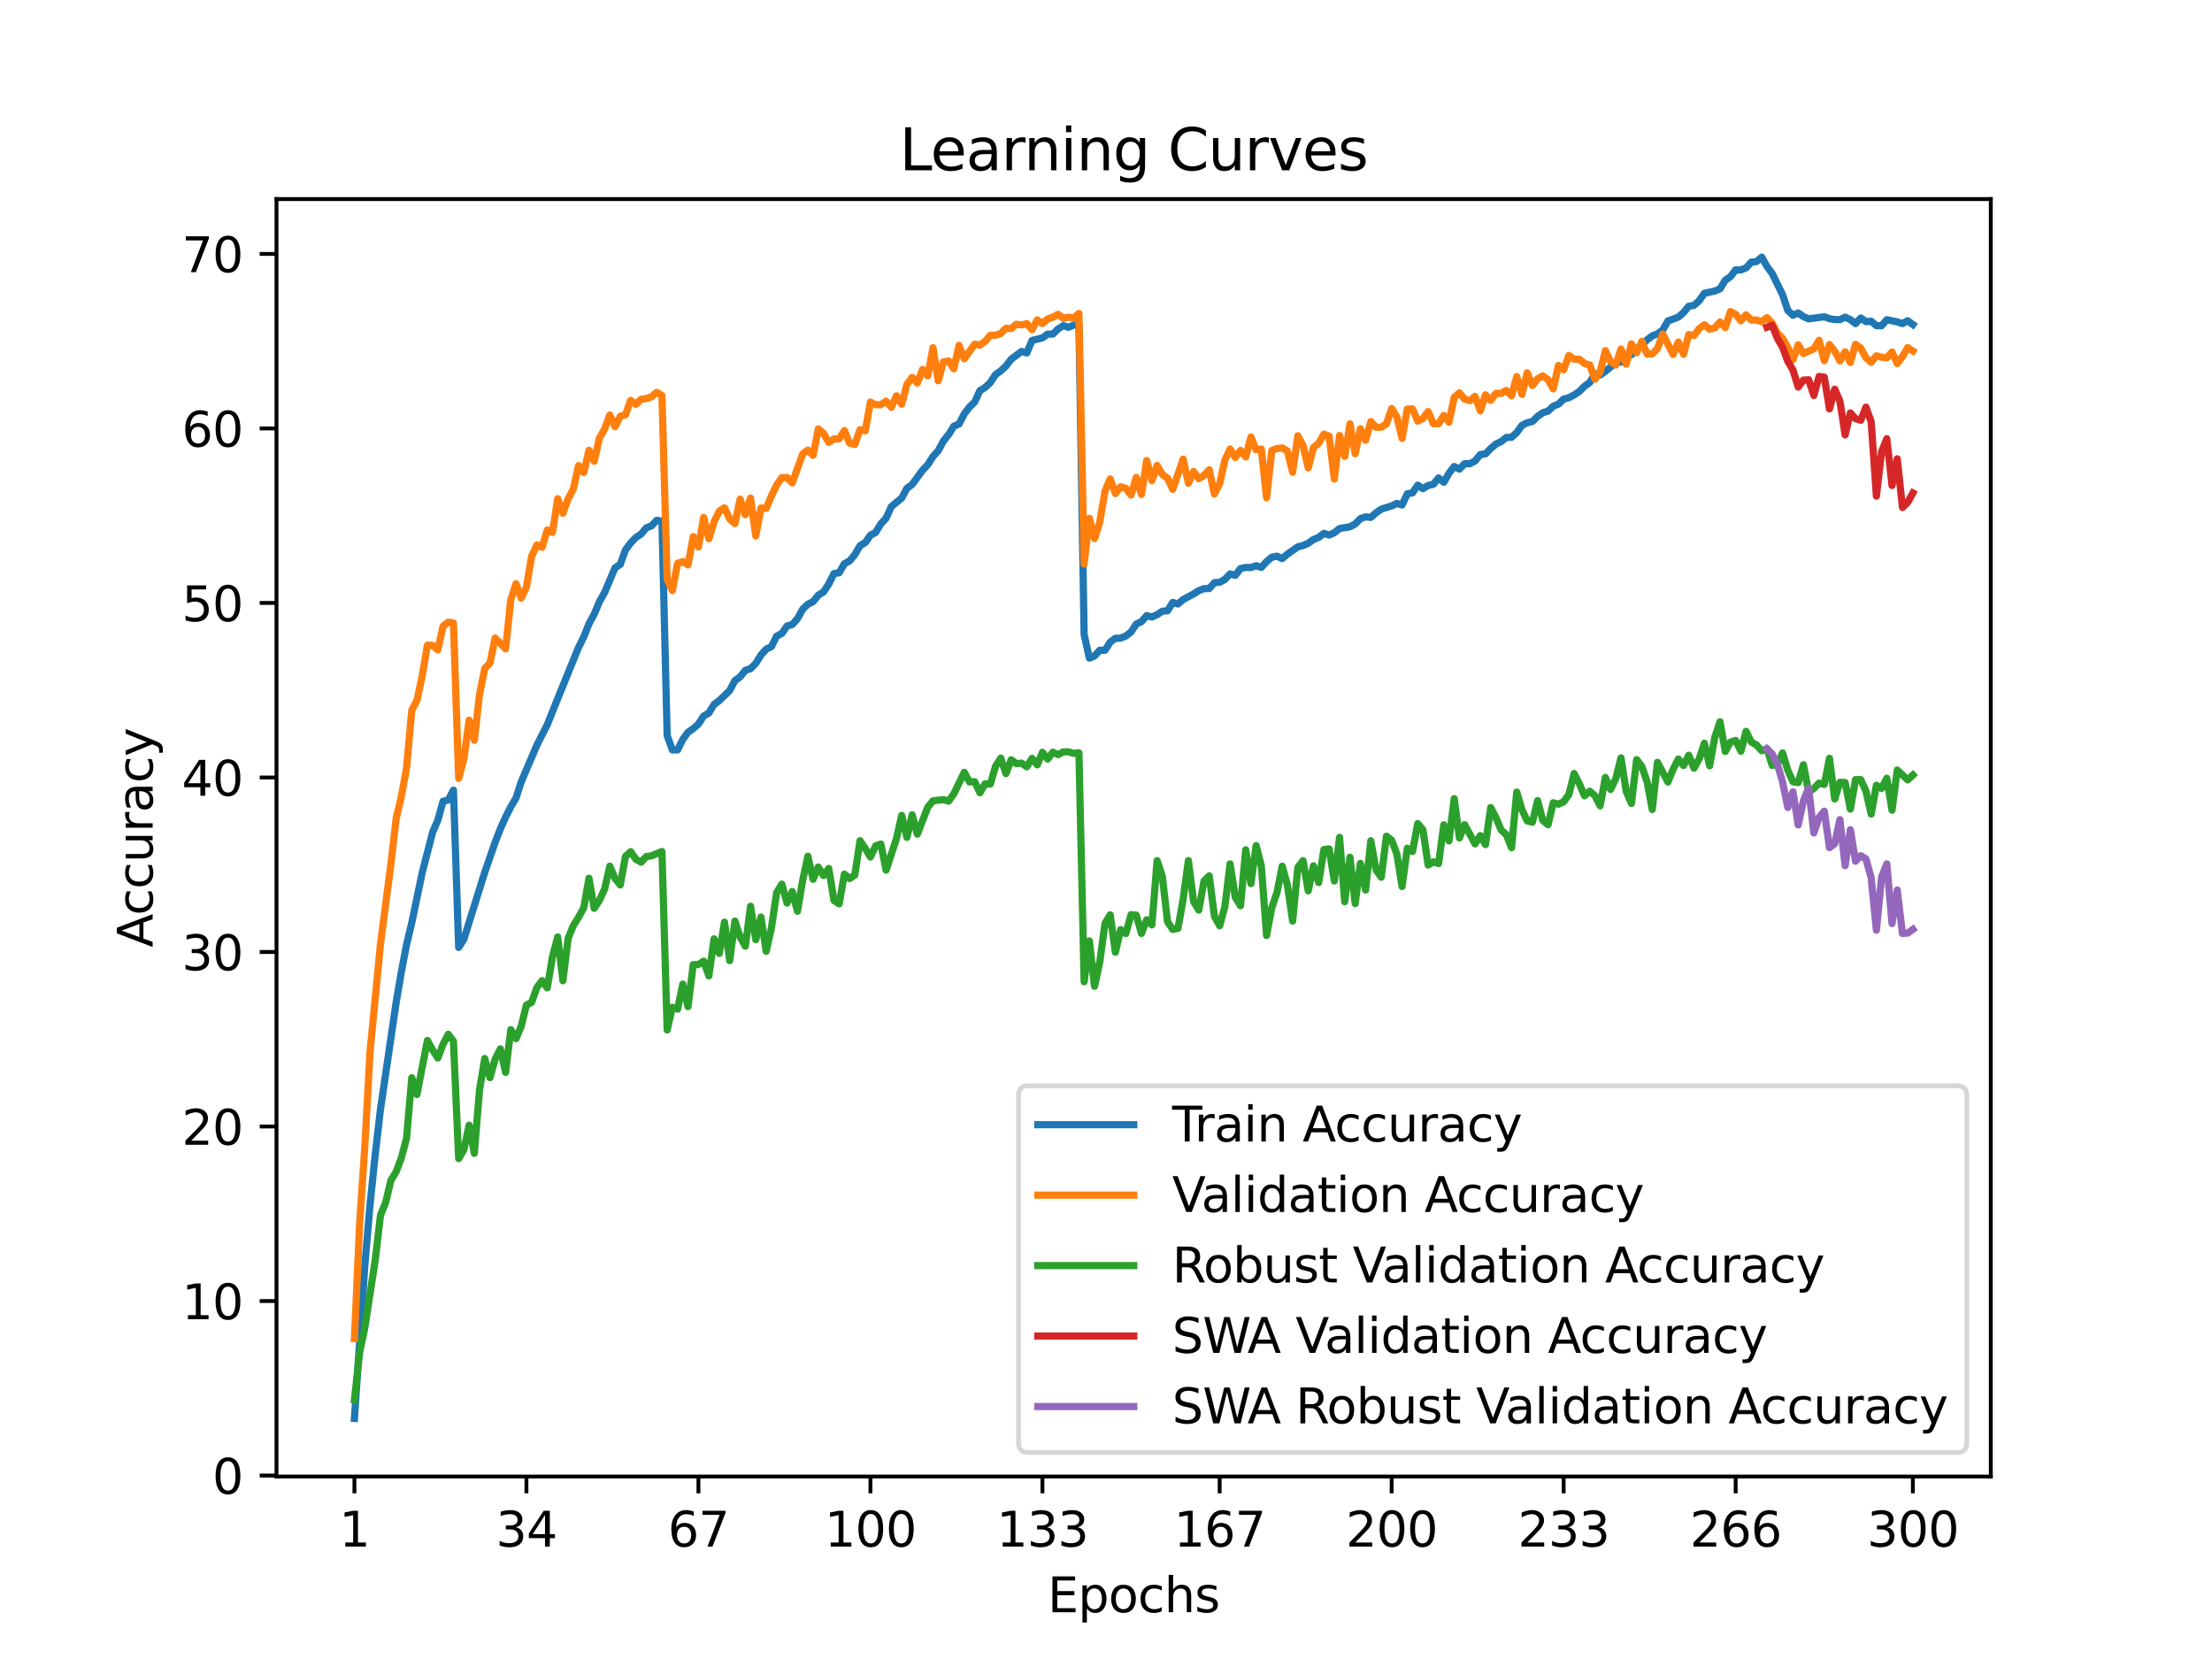 <?xml version="1.0" encoding="utf-8" standalone="no"?>
<!DOCTYPE svg PUBLIC "-//W3C//DTD SVG 1.1//EN"
  "http://www.w3.org/Graphics/SVG/1.1/DTD/svg11.dtd">
<svg xmlns:xlink="http://www.w3.org/1999/xlink" width="460.8pt" height="345.6pt" viewBox="0 0 460.8 345.6" xmlns="http://www.w3.org/2000/svg" version="1.1">
 <defs>
  <style type="text/css">*{stroke-linejoin: round; stroke-linecap: butt}</style>
 </defs>
 <g id="figure_1">
  <g id="patch_1">
   <path d="M 0 345.6 
L 460.8 345.6 
L 460.8 0 
L 0 0 
z
" style="fill: #ffffff"/>
  </g>
  <g id="axes_1">
   <g id="patch_2">
    <path d="M 57.6 307.584 
L 414.72 307.584 
L 414.72 41.472 
L 57.6 41.472 
z
" style="fill: #ffffff"/>
   </g>
   <g id="matplotlib.axis_1">
    <g id="xtick_1">
     <g id="line2d_1">
      <defs>
       <path id="m9a18dbdaa0" d="M 0 0 
L 0 3.5 
" style="stroke: #000000; stroke-width: 0.8"/>
      </defs>
      <g>
       <use xlink:href="#m9a18dbdaa0" x="73.833" y="307.584" style="stroke: #000000; stroke-width: 0.8"/>
      </g>
     </g>
     <g id="text_1">
      <!-- 1 -->
      <g transform="translate(70.651 322.182) scale(0.1 -0.1)">
       <defs>
        <path id="DejaVuSans-31" d="M 794 531 
L 1825 531 
L 1825 4091 
L 703 3866 
L 703 4441 
L 1819 4666 
L 2450 4666 
L 2450 531 
L 3481 531 
L 3481 0 
L 794 0 
L 794 531 
z
" transform="scale(0.016)"/>
       </defs>
       <use xlink:href="#DejaVuSans-31"/>
      </g>
     </g>
    </g>
    <g id="xtick_2">
     <g id="line2d_2">
      <g>
       <use xlink:href="#m9a18dbdaa0" x="109.664" y="307.584" style="stroke: #000000; stroke-width: 0.8"/>
      </g>
     </g>
     <g id="text_2">
      <!-- 34 -->
      <g transform="translate(103.302 322.182) scale(0.1 -0.1)">
       <defs>
        <path id="DejaVuSans-33" d="M 2597 2516 
Q 3050 2419 3304 2112 
Q 3559 1806 3559 1356 
Q 3559 666 3084 287 
Q 2609 -91 1734 -91 
Q 1441 -91 1130 -33 
Q 819 25 488 141 
L 488 750 
Q 750 597 1062 519 
Q 1375 441 1716 441 
Q 2309 441 2620 675 
Q 2931 909 2931 1356 
Q 2931 1769 2642 2001 
Q 2353 2234 1838 2234 
L 1294 2234 
L 1294 2753 
L 1863 2753 
Q 2328 2753 2575 2939 
Q 2822 3125 2822 3475 
Q 2822 3834 2567 4026 
Q 2313 4219 1838 4219 
Q 1578 4219 1281 4162 
Q 984 4106 628 3988 
L 628 4550 
Q 988 4650 1302 4700 
Q 1616 4750 1894 4750 
Q 2613 4750 3031 4423 
Q 3450 4097 3450 3541 
Q 3450 3153 3228 2886 
Q 3006 2619 2597 2516 
z
" transform="scale(0.016)"/>
        <path id="DejaVuSans-34" d="M 2419 4116 
L 825 1625 
L 2419 1625 
L 2419 4116 
z
M 2253 4666 
L 3047 4666 
L 3047 1625 
L 3713 1625 
L 3713 1100 
L 3047 1100 
L 3047 0 
L 2419 0 
L 2419 1100 
L 313 1100 
L 313 1709 
L 2253 4666 
z
" transform="scale(0.016)"/>
       </defs>
       <use xlink:href="#DejaVuSans-33"/>
       <use xlink:href="#DejaVuSans-34" x="63.623"/>
      </g>
     </g>
    </g>
    <g id="xtick_3">
     <g id="line2d_3">
      <g>
       <use xlink:href="#m9a18dbdaa0" x="145.496" y="307.584" style="stroke: #000000; stroke-width: 0.8"/>
      </g>
     </g>
     <g id="text_3">
      <!-- 67 -->
      <g transform="translate(139.133 322.182) scale(0.1 -0.1)">
       <defs>
        <path id="DejaVuSans-36" d="M 2113 2584 
Q 1688 2584 1439 2293 
Q 1191 2003 1191 1497 
Q 1191 994 1439 701 
Q 1688 409 2113 409 
Q 2538 409 2786 701 
Q 3034 994 3034 1497 
Q 3034 2003 2786 2293 
Q 2538 2584 2113 2584 
z
M 3366 4563 
L 3366 3988 
Q 3128 4100 2886 4159 
Q 2644 4219 2406 4219 
Q 1781 4219 1451 3797 
Q 1122 3375 1075 2522 
Q 1259 2794 1537 2939 
Q 1816 3084 2150 3084 
Q 2853 3084 3261 2657 
Q 3669 2231 3669 1497 
Q 3669 778 3244 343 
Q 2819 -91 2113 -91 
Q 1303 -91 875 529 
Q 447 1150 447 2328 
Q 447 3434 972 4092 
Q 1497 4750 2381 4750 
Q 2619 4750 2861 4703 
Q 3103 4656 3366 4563 
z
" transform="scale(0.016)"/>
        <path id="DejaVuSans-37" d="M 525 4666 
L 3525 4666 
L 3525 4397 
L 1831 0 
L 1172 0 
L 2766 4134 
L 525 4134 
L 525 4666 
z
" transform="scale(0.016)"/>
       </defs>
       <use xlink:href="#DejaVuSans-36"/>
       <use xlink:href="#DejaVuSans-37" x="63.623"/>
      </g>
     </g>
    </g>
    <g id="xtick_4">
     <g id="line2d_4">
      <g>
       <use xlink:href="#m9a18dbdaa0" x="181.327" y="307.584" style="stroke: #000000; stroke-width: 0.8"/>
      </g>
     </g>
     <g id="text_4">
      <!-- 100 -->
      <g transform="translate(171.783 322.182) scale(0.1 -0.1)">
       <defs>
        <path id="DejaVuSans-30" d="M 2034 4250 
Q 1547 4250 1301 3770 
Q 1056 3291 1056 2328 
Q 1056 1369 1301 889 
Q 1547 409 2034 409 
Q 2525 409 2770 889 
Q 3016 1369 3016 2328 
Q 3016 3291 2770 3770 
Q 2525 4250 2034 4250 
z
M 2034 4750 
Q 2819 4750 3233 4129 
Q 3647 3509 3647 2328 
Q 3647 1150 3233 529 
Q 2819 -91 2034 -91 
Q 1250 -91 836 529 
Q 422 1150 422 2328 
Q 422 3509 836 4129 
Q 1250 4750 2034 4750 
z
" transform="scale(0.016)"/>
       </defs>
       <use xlink:href="#DejaVuSans-31"/>
       <use xlink:href="#DejaVuSans-30" x="63.623"/>
       <use xlink:href="#DejaVuSans-30" x="127.246"/>
      </g>
     </g>
    </g>
    <g id="xtick_5">
     <g id="line2d_5">
      <g>
       <use xlink:href="#m9a18dbdaa0" x="217.158" y="307.584" style="stroke: #000000; stroke-width: 0.8"/>
      </g>
     </g>
     <g id="text_5">
      <!-- 133 -->
      <g transform="translate(207.615 322.182) scale(0.1 -0.1)">
       <use xlink:href="#DejaVuSans-31"/>
       <use xlink:href="#DejaVuSans-33" x="63.623"/>
       <use xlink:href="#DejaVuSans-33" x="127.246"/>
      </g>
     </g>
    </g>
    <g id="xtick_6">
     <g id="line2d_6">
      <g>
       <use xlink:href="#m9a18dbdaa0" x="254.076" y="307.584" style="stroke: #000000; stroke-width: 0.8"/>
      </g>
     </g>
     <g id="text_6">
      <!-- 167 -->
      <g transform="translate(244.532 322.182) scale(0.1 -0.1)">
       <use xlink:href="#DejaVuSans-31"/>
       <use xlink:href="#DejaVuSans-36" x="63.623"/>
       <use xlink:href="#DejaVuSans-37" x="127.246"/>
      </g>
     </g>
    </g>
    <g id="xtick_7">
     <g id="line2d_7">
      <g>
       <use xlink:href="#m9a18dbdaa0" x="289.907" y="307.584" style="stroke: #000000; stroke-width: 0.8"/>
      </g>
     </g>
     <g id="text_7">
      <!-- 200 -->
      <g transform="translate(280.363 322.182) scale(0.1 -0.1)">
       <defs>
        <path id="DejaVuSans-32" d="M 1228 531 
L 3431 531 
L 3431 0 
L 469 0 
L 469 531 
Q 828 903 1448 1529 
Q 2069 2156 2228 2338 
Q 2531 2678 2651 2914 
Q 2772 3150 2772 3378 
Q 2772 3750 2511 3984 
Q 2250 4219 1831 4219 
Q 1534 4219 1204 4116 
Q 875 4013 500 3803 
L 500 4441 
Q 881 4594 1212 4672 
Q 1544 4750 1819 4750 
Q 2544 4750 2975 4387 
Q 3406 4025 3406 3419 
Q 3406 3131 3298 2873 
Q 3191 2616 2906 2266 
Q 2828 2175 2409 1742 
Q 1991 1309 1228 531 
z
" transform="scale(0.016)"/>
       </defs>
       <use xlink:href="#DejaVuSans-32"/>
       <use xlink:href="#DejaVuSans-30" x="63.623"/>
       <use xlink:href="#DejaVuSans-30" x="127.246"/>
      </g>
     </g>
    </g>
    <g id="xtick_8">
     <g id="line2d_8">
      <g>
       <use xlink:href="#m9a18dbdaa0" x="325.739" y="307.584" style="stroke: #000000; stroke-width: 0.8"/>
      </g>
     </g>
     <g id="text_8">
      <!-- 233 -->
      <g transform="translate(316.195 322.182) scale(0.1 -0.1)">
       <use xlink:href="#DejaVuSans-32"/>
       <use xlink:href="#DejaVuSans-33" x="63.623"/>
       <use xlink:href="#DejaVuSans-33" x="127.246"/>
      </g>
     </g>
    </g>
    <g id="xtick_9">
     <g id="line2d_9">
      <g>
       <use xlink:href="#m9a18dbdaa0" x="361.57" y="307.584" style="stroke: #000000; stroke-width: 0.8"/>
      </g>
     </g>
     <g id="text_9">
      <!-- 266 -->
      <g transform="translate(352.026 322.182) scale(0.1 -0.1)">
       <use xlink:href="#DejaVuSans-32"/>
       <use xlink:href="#DejaVuSans-36" x="63.623"/>
       <use xlink:href="#DejaVuSans-36" x="127.246"/>
      </g>
     </g>
    </g>
    <g id="xtick_10">
     <g id="line2d_10">
      <g>
       <use xlink:href="#m9a18dbdaa0" x="398.487" y="307.584" style="stroke: #000000; stroke-width: 0.8"/>
      </g>
     </g>
     <g id="text_10">
      <!-- 300 -->
      <g transform="translate(388.944 322.182) scale(0.1 -0.1)">
       <use xlink:href="#DejaVuSans-33"/>
       <use xlink:href="#DejaVuSans-30" x="63.623"/>
       <use xlink:href="#DejaVuSans-30" x="127.246"/>
      </g>
     </g>
    </g>
    <g id="text_11">
     <!-- Epochs -->
     <g transform="translate(218.244 335.861) scale(0.1 -0.1)">
      <defs>
       <path id="DejaVuSans-45" d="M 628 4666 
L 3578 4666 
L 3578 4134 
L 1259 4134 
L 1259 2753 
L 3481 2753 
L 3481 2222 
L 1259 2222 
L 1259 531 
L 3634 531 
L 3634 0 
L 628 0 
L 628 4666 
z
" transform="scale(0.016)"/>
       <path id="DejaVuSans-70" d="M 1159 525 
L 1159 -1331 
L 581 -1331 
L 581 3500 
L 1159 3500 
L 1159 2969 
Q 1341 3281 1617 3432 
Q 1894 3584 2278 3584 
Q 2916 3584 3314 3078 
Q 3713 2572 3713 1747 
Q 3713 922 3314 415 
Q 2916 -91 2278 -91 
Q 1894 -91 1617 61 
Q 1341 213 1159 525 
z
M 3116 1747 
Q 3116 2381 2855 2742 
Q 2594 3103 2138 3103 
Q 1681 3103 1420 2742 
Q 1159 2381 1159 1747 
Q 1159 1113 1420 752 
Q 1681 391 2138 391 
Q 2594 391 2855 752 
Q 3116 1113 3116 1747 
z
" transform="scale(0.016)"/>
       <path id="DejaVuSans-6f" d="M 1959 3097 
Q 1497 3097 1228 2736 
Q 959 2375 959 1747 
Q 959 1119 1226 758 
Q 1494 397 1959 397 
Q 2419 397 2687 759 
Q 2956 1122 2956 1747 
Q 2956 2369 2687 2733 
Q 2419 3097 1959 3097 
z
M 1959 3584 
Q 2709 3584 3137 3096 
Q 3566 2609 3566 1747 
Q 3566 888 3137 398 
Q 2709 -91 1959 -91 
Q 1206 -91 779 398 
Q 353 888 353 1747 
Q 353 2609 779 3096 
Q 1206 3584 1959 3584 
z
" transform="scale(0.016)"/>
       <path id="DejaVuSans-63" d="M 3122 3366 
L 3122 2828 
Q 2878 2963 2633 3030 
Q 2388 3097 2138 3097 
Q 1578 3097 1268 2742 
Q 959 2388 959 1747 
Q 959 1106 1268 751 
Q 1578 397 2138 397 
Q 2388 397 2633 464 
Q 2878 531 3122 666 
L 3122 134 
Q 2881 22 2623 -34 
Q 2366 -91 2075 -91 
Q 1284 -91 818 406 
Q 353 903 353 1747 
Q 353 2603 823 3093 
Q 1294 3584 2113 3584 
Q 2378 3584 2631 3529 
Q 2884 3475 3122 3366 
z
" transform="scale(0.016)"/>
       <path id="DejaVuSans-68" d="M 3513 2113 
L 3513 0 
L 2938 0 
L 2938 2094 
Q 2938 2591 2744 2837 
Q 2550 3084 2163 3084 
Q 1697 3084 1428 2787 
Q 1159 2491 1159 1978 
L 1159 0 
L 581 0 
L 581 4863 
L 1159 4863 
L 1159 2956 
Q 1366 3272 1645 3428 
Q 1925 3584 2291 3584 
Q 2894 3584 3203 3211 
Q 3513 2838 3513 2113 
z
" transform="scale(0.016)"/>
       <path id="DejaVuSans-73" d="M 2834 3397 
L 2834 2853 
Q 2591 2978 2328 3040 
Q 2066 3103 1784 3103 
Q 1356 3103 1142 2972 
Q 928 2841 928 2578 
Q 928 2378 1081 2264 
Q 1234 2150 1697 2047 
L 1894 2003 
Q 2506 1872 2764 1633 
Q 3022 1394 3022 966 
Q 3022 478 2636 193 
Q 2250 -91 1575 -91 
Q 1294 -91 989 -36 
Q 684 19 347 128 
L 347 722 
Q 666 556 975 473 
Q 1284 391 1588 391 
Q 1994 391 2212 530 
Q 2431 669 2431 922 
Q 2431 1156 2273 1281 
Q 2116 1406 1581 1522 
L 1381 1569 
Q 847 1681 609 1914 
Q 372 2147 372 2553 
Q 372 3047 722 3315 
Q 1072 3584 1716 3584 
Q 2034 3584 2315 3537 
Q 2597 3491 2834 3397 
z
" transform="scale(0.016)"/>
      </defs>
      <use xlink:href="#DejaVuSans-45"/>
      <use xlink:href="#DejaVuSans-70" x="63.184"/>
      <use xlink:href="#DejaVuSans-6f" x="126.66"/>
      <use xlink:href="#DejaVuSans-63" x="187.842"/>
      <use xlink:href="#DejaVuSans-68" x="242.822"/>
      <use xlink:href="#DejaVuSans-73" x="306.201"/>
     </g>
    </g>
   </g>
   <g id="matplotlib.axis_2">
    <g id="ytick_1">
     <g id="line2d_11">
      <defs>
       <path id="mc7f127635e" d="M 0 0 
L -3.5 0 
" style="stroke: #000000; stroke-width: 0.8"/>
      </defs>
      <g>
       <use xlink:href="#mc7f127635e" x="57.6" y="307.384" style="stroke: #000000; stroke-width: 0.8"/>
      </g>
     </g>
     <g id="text_12">
      <!-- 0 -->
      <g transform="translate(44.237 311.183) scale(0.1 -0.1)">
       <use xlink:href="#DejaVuSans-30"/>
      </g>
     </g>
    </g>
    <g id="ytick_2">
     <g id="line2d_12">
      <g>
       <use xlink:href="#mc7f127635e" x="57.6" y="271.028" style="stroke: #000000; stroke-width: 0.8"/>
      </g>
     </g>
     <g id="text_13">
      <!-- 10 -->
      <g transform="translate(37.875 274.827) scale(0.1 -0.1)">
       <use xlink:href="#DejaVuSans-31"/>
       <use xlink:href="#DejaVuSans-30" x="63.623"/>
      </g>
     </g>
    </g>
    <g id="ytick_3">
     <g id="line2d_13">
      <g>
       <use xlink:href="#mc7f127635e" x="57.6" y="234.673" style="stroke: #000000; stroke-width: 0.8"/>
      </g>
     </g>
     <g id="text_14">
      <!-- 20 -->
      <g transform="translate(37.875 238.472) scale(0.1 -0.1)">
       <use xlink:href="#DejaVuSans-32"/>
       <use xlink:href="#DejaVuSans-30" x="63.623"/>
      </g>
     </g>
    </g>
    <g id="ytick_4">
     <g id="line2d_14">
      <g>
       <use xlink:href="#mc7f127635e" x="57.6" y="198.317" style="stroke: #000000; stroke-width: 0.8"/>
      </g>
     </g>
     <g id="text_15">
      <!-- 30 -->
      <g transform="translate(37.875 202.116) scale(0.1 -0.1)">
       <use xlink:href="#DejaVuSans-33"/>
       <use xlink:href="#DejaVuSans-30" x="63.623"/>
      </g>
     </g>
    </g>
    <g id="ytick_5">
     <g id="line2d_15">
      <g>
       <use xlink:href="#mc7f127635e" x="57.6" y="161.962" style="stroke: #000000; stroke-width: 0.8"/>
      </g>
     </g>
     <g id="text_16">
      <!-- 40 -->
      <g transform="translate(37.875 165.761) scale(0.1 -0.1)">
       <use xlink:href="#DejaVuSans-34"/>
       <use xlink:href="#DejaVuSans-30" x="63.623"/>
      </g>
     </g>
    </g>
    <g id="ytick_6">
     <g id="line2d_16">
      <g>
       <use xlink:href="#mc7f127635e" x="57.6" y="125.606" style="stroke: #000000; stroke-width: 0.8"/>
      </g>
     </g>
     <g id="text_17">
      <!-- 50 -->
      <g transform="translate(37.875 129.406) scale(0.1 -0.1)">
       <defs>
        <path id="DejaVuSans-35" d="M 691 4666 
L 3169 4666 
L 3169 4134 
L 1269 4134 
L 1269 2991 
Q 1406 3038 1543 3061 
Q 1681 3084 1819 3084 
Q 2600 3084 3056 2656 
Q 3513 2228 3513 1497 
Q 3513 744 3044 326 
Q 2575 -91 1722 -91 
Q 1428 -91 1123 -41 
Q 819 9 494 109 
L 494 744 
Q 775 591 1075 516 
Q 1375 441 1709 441 
Q 2250 441 2565 725 
Q 2881 1009 2881 1497 
Q 2881 1984 2565 2268 
Q 2250 2553 1709 2553 
Q 1456 2553 1204 2497 
Q 953 2441 691 2322 
L 691 4666 
z
" transform="scale(0.016)"/>
       </defs>
       <use xlink:href="#DejaVuSans-35"/>
       <use xlink:href="#DejaVuSans-30" x="63.623"/>
      </g>
     </g>
    </g>
    <g id="ytick_7">
     <g id="line2d_17">
      <g>
       <use xlink:href="#mc7f127635e" x="57.6" y="89.251" style="stroke: #000000; stroke-width: 0.8"/>
      </g>
     </g>
     <g id="text_18">
      <!-- 60 -->
      <g transform="translate(37.875 93.05) scale(0.1 -0.1)">
       <use xlink:href="#DejaVuSans-36"/>
       <use xlink:href="#DejaVuSans-30" x="63.623"/>
      </g>
     </g>
    </g>
    <g id="ytick_8">
     <g id="line2d_18">
      <g>
       <use xlink:href="#mc7f127635e" x="57.6" y="52.895" style="stroke: #000000; stroke-width: 0.8"/>
      </g>
     </g>
     <g id="text_19">
      <!-- 70 -->
      <g transform="translate(37.875 56.695) scale(0.1 -0.1)">
       <use xlink:href="#DejaVuSans-37"/>
       <use xlink:href="#DejaVuSans-30" x="63.623"/>
      </g>
     </g>
    </g>
    <g id="text_20">
     <!-- Accuracy -->
     <g transform="translate(31.795 197.356) rotate(-90) scale(0.1 -0.1)">
      <defs>
       <path id="DejaVuSans-41" d="M 2188 4044 
L 1331 1722 
L 3047 1722 
L 2188 4044 
z
M 1831 4666 
L 2547 4666 
L 4325 0 
L 3669 0 
L 3244 1197 
L 1141 1197 
L 716 0 
L 50 0 
L 1831 4666 
z
" transform="scale(0.016)"/>
       <path id="DejaVuSans-75" d="M 544 1381 
L 544 3500 
L 1119 3500 
L 1119 1403 
Q 1119 906 1312 657 
Q 1506 409 1894 409 
Q 2359 409 2629 706 
Q 2900 1003 2900 1516 
L 2900 3500 
L 3475 3500 
L 3475 0 
L 2900 0 
L 2900 538 
Q 2691 219 2414 64 
Q 2138 -91 1772 -91 
Q 1169 -91 856 284 
Q 544 659 544 1381 
z
M 1991 3584 
L 1991 3584 
z
" transform="scale(0.016)"/>
       <path id="DejaVuSans-72" d="M 2631 2963 
Q 2534 3019 2420 3045 
Q 2306 3072 2169 3072 
Q 1681 3072 1420 2755 
Q 1159 2438 1159 1844 
L 1159 0 
L 581 0 
L 581 3500 
L 1159 3500 
L 1159 2956 
Q 1341 3275 1631 3429 
Q 1922 3584 2338 3584 
Q 2397 3584 2469 3576 
Q 2541 3569 2628 3553 
L 2631 2963 
z
" transform="scale(0.016)"/>
       <path id="DejaVuSans-61" d="M 2194 1759 
Q 1497 1759 1228 1600 
Q 959 1441 959 1056 
Q 959 750 1161 570 
Q 1363 391 1709 391 
Q 2188 391 2477 730 
Q 2766 1069 2766 1631 
L 2766 1759 
L 2194 1759 
z
M 3341 1997 
L 3341 0 
L 2766 0 
L 2766 531 
Q 2569 213 2275 61 
Q 1981 -91 1556 -91 
Q 1019 -91 701 211 
Q 384 513 384 1019 
Q 384 1609 779 1909 
Q 1175 2209 1959 2209 
L 2766 2209 
L 2766 2266 
Q 2766 2663 2505 2880 
Q 2244 3097 1772 3097 
Q 1472 3097 1187 3025 
Q 903 2953 641 2809 
L 641 3341 
Q 956 3463 1253 3523 
Q 1550 3584 1831 3584 
Q 2591 3584 2966 3190 
Q 3341 2797 3341 1997 
z
" transform="scale(0.016)"/>
       <path id="DejaVuSans-79" d="M 2059 -325 
Q 1816 -950 1584 -1140 
Q 1353 -1331 966 -1331 
L 506 -1331 
L 506 -850 
L 844 -850 
Q 1081 -850 1212 -737 
Q 1344 -625 1503 -206 
L 1606 56 
L 191 3500 
L 800 3500 
L 1894 763 
L 2988 3500 
L 3597 3500 
L 2059 -325 
z
" transform="scale(0.016)"/>
      </defs>
      <use xlink:href="#DejaVuSans-41"/>
      <use xlink:href="#DejaVuSans-63" x="66.658"/>
      <use xlink:href="#DejaVuSans-63" x="121.639"/>
      <use xlink:href="#DejaVuSans-75" x="176.619"/>
      <use xlink:href="#DejaVuSans-72" x="239.998"/>
      <use xlink:href="#DejaVuSans-61" x="281.111"/>
      <use xlink:href="#DejaVuSans-63" x="342.391"/>
      <use xlink:href="#DejaVuSans-79" x="397.371"/>
     </g>
    </g>
   </g>
   <g id="line2d_19">
    <path d="M 73.833 295.488 
L 76.004 263.568 
L 77.09 250.913 
L 78.176 240.417 
L 79.262 231.059 
L 82.519 208.864 
L 83.605 202.484 
L 84.691 196.801 
L 85.777 192.231 
L 87.948 181.826 
L 90.12 173.381 
L 91.206 170.858 
L 92.291 166.921 
L 93.377 166.663 
L 94.463 164.601 
L 95.549 197.372 
L 96.635 195.641 
L 100.978 181.721 
L 103.149 175.468 
L 104.235 172.661 
L 105.321 170.211 
L 106.407 168.088 
L 107.493 166.234 
L 108.578 162.878 
L 111.836 155.247 
L 114.007 150.964 
L 116.179 145.533 
L 120.522 134.862 
L 121.608 132.692 
L 122.694 129.94 
L 123.78 127.951 
L 124.865 125.352 
L 125.951 123.421 
L 128.123 118.288 
L 129.209 117.575 
L 130.294 114.569 
L 131.38 113.107 
L 132.466 111.969 
L 133.552 111.26 
L 134.638 109.955 
L 135.723 109.541 
L 136.809 108.381 
L 137.895 108.574 
L 138.981 153.218 
L 140.067 156.228 
L 141.152 156.218 
L 142.238 154.033 
L 143.324 152.546 
L 144.41 151.786 
L 145.496 150.833 
L 146.581 149.165 
L 147.667 148.532 
L 148.753 146.743 
L 149.839 145.951 
L 152.01 143.846 
L 153.096 141.784 
L 154.182 141.006 
L 155.268 139.647 
L 156.354 139.298 
L 157.439 138.189 
L 158.525 136.451 
L 159.611 135.233 
L 160.697 134.713 
L 161.783 132.528 
L 162.868 131.961 
L 163.954 130.398 
L 165.04 130.107 
L 166.126 128.875 
L 167.212 126.908 
L 168.297 125.868 
L 169.383 125.337 
L 170.469 123.981 
L 171.555 123.316 
L 172.641 121.662 
L 173.726 119.484 
L 174.812 119.317 
L 175.898 117.441 
L 176.984 116.856 
L 178.07 115.543 
L 179.155 113.7 
L 180.241 113.038 
L 181.327 111.5 
L 182.413 110.908 
L 183.499 109.119 
L 184.584 107.945 
L 185.67 105.553 
L 187.842 103.746 
L 188.928 101.714 
L 190.013 100.928 
L 192.185 97.954 
L 193.271 96.813 
L 194.357 95.108 
L 195.442 93.897 
L 196.528 91.876 
L 197.614 90.531 
L 198.7 88.789 
L 199.786 88.32 
L 200.871 86.226 
L 201.957 84.79 
L 203.043 83.754 
L 204.129 81.394 
L 205.215 80.711 
L 206.3 79.7 
L 207.386 78.024 
L 208.472 77.264 
L 209.558 76.254 
L 210.644 74.832 
L 212.815 73.204 
L 213.901 73.524 
L 214.987 70.928 
L 217.158 70.386 
L 218.244 69.597 
L 219.33 69.601 
L 220.416 68.525 
L 221.502 67.838 
L 222.587 68.176 
L 223.673 67.714 
L 224.759 67.699 
L 225.845 132.183 
L 226.931 137.106 
L 228.016 136.651 
L 229.102 135.455 
L 230.188 135.459 
L 231.274 133.775 
L 232.36 132.968 
L 233.445 132.939 
L 234.531 132.496 
L 235.617 131.649 
L 236.703 129.998 
L 237.789 129.507 
L 238.875 128.246 
L 239.96 128.537 
L 241.046 128.042 
L 242.132 127.33 
L 243.218 127.235 
L 244.304 125.508 
L 245.389 125.817 
L 246.475 124.894 
L 248.647 123.723 
L 249.733 123.043 
L 250.818 122.625 
L 251.904 122.603 
L 252.99 121.375 
L 254.076 121.309 
L 255.162 120.702 
L 256.247 119.546 
L 257.333 119.862 
L 258.419 118.448 
L 259.505 118.204 
L 260.591 118.241 
L 261.676 117.844 
L 262.762 118.193 
L 263.848 116.997 
L 264.934 116.081 
L 266.02 115.859 
L 267.105 116.361 
L 268.191 115.449 
L 270.363 113.911 
L 271.449 113.653 
L 272.534 113.169 
L 273.62 112.38 
L 274.706 111.948 
L 275.792 111.108 
L 276.878 111.457 
L 277.963 110.984 
L 279.049 110.104 
L 281.221 109.737 
L 282.307 109.155 
L 283.392 108.043 
L 284.478 107.665 
L 285.564 107.778 
L 286.65 106.829 
L 287.736 106.069 
L 289.907 105.382 
L 290.993 104.88 
L 292.079 105.193 
L 293.165 102.866 
L 294.25 102.673 
L 295.336 101.055 
L 296.422 101.797 
L 297.508 101.132 
L 298.594 100.885 
L 299.679 99.561 
L 300.765 100.467 
L 301.851 98.587 
L 302.937 97.184 
L 304.023 97.733 
L 305.108 96.598 
L 306.194 96.595 
L 307.28 96.028 
L 308.366 94.704 
L 309.452 94.544 
L 310.537 93.439 
L 311.623 92.516 
L 312.709 91.985 
L 313.795 91.12 
L 314.881 91.109 
L 315.966 90.109 
L 317.052 88.618 
L 318.138 88.066 
L 319.224 87.811 
L 320.31 86.735 
L 321.395 85.979 
L 322.481 85.641 
L 323.567 84.619 
L 324.653 84.187 
L 325.739 83.132 
L 326.824 82.86 
L 327.91 82.285 
L 328.996 81.558 
L 330.082 80.464 
L 331.168 79.689 
L 332.253 77.846 
L 333.339 78.115 
L 334.425 77.363 
L 336.597 75.559 
L 337.682 75.421 
L 338.768 74.12 
L 339.854 73.887 
L 340.94 72.945 
L 343.111 70.804 
L 344.197 69.968 
L 345.283 69.561 
L 346.369 68.746 
L 347.455 66.867 
L 349.626 66.063 
L 350.712 65.107 
L 351.798 63.795 
L 352.884 63.62 
L 353.969 62.639 
L 355.055 61.097 
L 357.227 60.621 
L 358.313 60.167 
L 359.398 58.381 
L 360.484 57.647 
L 361.57 56.211 
L 362.656 56.226 
L 363.742 55.807 
L 364.827 54.615 
L 365.913 54.484 
L 366.999 53.568 
L 368.085 55.495 
L 369.171 56.956 
L 371.342 61.399 
L 372.428 64.66 
L 373.514 65.674 
L 374.6 65.191 
L 375.685 65.958 
L 376.771 66.423 
L 380.029 65.991 
L 381.114 66.38 
L 382.2 66.576 
L 383.286 66.587 
L 384.372 66.06 
L 385.458 66.58 
L 386.543 67.423 
L 387.629 66.238 
L 388.715 67.005 
L 389.801 66.929 
L 390.887 67.848 
L 391.972 67.856 
L 393.058 66.601 
L 395.23 67.06 
L 396.316 67.416 
L 397.401 66.816 
L 398.487 67.612 
L 398.487 67.612 
" clip-path="url(#pe2f9c0eb4a)" style="fill: none; stroke: #1f77b4; stroke-width: 1.5; stroke-linecap: square"/>
   </g>
   <g id="line2d_20">
    <path d="M 73.833 278.844 
L 74.919 254.85 
L 76.004 238.744 
L 77.09 219.076 
L 79.262 196.645 
L 81.433 179.994 
L 82.519 170.542 
L 83.605 165.888 
L 84.691 159.999 
L 85.777 147.965 
L 86.862 145.893 
L 87.948 140.803 
L 89.034 134.404 
L 90.12 134.441 
L 91.206 135.386 
L 92.291 130.478 
L 93.377 129.605 
L 94.463 129.787 
L 95.549 162.144 
L 96.635 158.108 
L 97.72 150.037 
L 98.806 154.218 
L 99.892 144.693 
L 100.978 139.276 
L 102.064 138.113 
L 103.149 132.914 
L 105.321 135.168 
L 106.407 124.952 
L 107.493 121.607 
L 108.578 124.588 
L 109.664 122.334 
L 110.75 115.899 
L 111.836 113.536 
L 112.922 114.009 
L 114.007 110.41 
L 115.093 110.919 
L 116.179 103.902 
L 117.265 106.92 
L 118.351 103.902 
L 119.436 101.866 
L 120.522 96.995 
L 121.608 98.412 
L 122.694 93.795 
L 123.78 96.086 
L 124.865 91.25 
L 125.951 89.396 
L 127.037 86.451 
L 128.123 88.887 
L 129.209 86.706 
L 130.294 86.415 
L 131.38 83.398 
L 132.466 84.234 
L 133.552 83.18 
L 134.638 83.034 
L 135.723 82.671 
L 136.809 81.725 
L 137.895 82.38 
L 138.981 120.735 
L 140.067 123.025 
L 141.152 117.354 
L 142.238 116.99 
L 143.324 117.681 
L 144.41 111.791 
L 145.496 113.936 
L 146.581 107.792 
L 147.667 112.228 
L 148.753 108.701 
L 149.839 106.483 
L 150.925 105.793 
L 152.01 108.119 
L 153.096 109.065 
L 154.182 103.975 
L 155.268 107.21 
L 156.354 103.757 
L 157.439 111.646 
L 158.525 105.829 
L 159.611 105.902 
L 160.697 103.32 
L 161.783 101.066 
L 162.868 99.503 
L 163.954 99.467 
L 165.04 100.594 
L 167.212 94.559 
L 168.297 93.759 
L 169.383 94.85 
L 170.469 89.36 
L 171.555 90.269 
L 172.641 92.159 
L 173.726 91.432 
L 174.812 91.432 
L 175.898 89.687 
L 176.984 92.305 
L 178.07 92.596 
L 179.155 89.505 
L 180.241 89.76 
L 181.327 83.761 
L 182.413 84.307 
L 183.499 84.307 
L 184.584 83.579 
L 185.67 84.852 
L 186.756 82.452 
L 187.842 84.197 
L 188.928 80.053 
L 190.013 78.635 
L 191.099 79.798 
L 192.185 76.963 
L 193.271 78.308 
L 194.357 72.418 
L 195.442 79.326 
L 196.528 75.399 
L 197.614 75.181 
L 198.7 76.817 
L 199.786 71.946 
L 200.871 74.745 
L 203.043 71.691 
L 204.129 71.909 
L 205.215 71.109 
L 206.3 69.837 
L 207.386 69.837 
L 208.472 69.474 
L 209.558 68.383 
L 210.644 68.456 
L 211.729 67.547 
L 212.815 67.692 
L 213.901 67.401 
L 214.987 68.674 
L 216.073 66.638 
L 217.158 67.401 
L 218.244 66.456 
L 219.33 66.092 
L 220.416 65.474 
L 221.502 66.311 
L 222.587 66.056 
L 223.673 66.274 
L 224.759 65.293 
L 225.845 117.499 
L 226.931 107.974 
L 228.016 112.191 
L 229.102 108.737 
L 230.188 102.302 
L 231.274 99.758 
L 232.36 102.811 
L 233.445 101.394 
L 234.531 101.721 
L 235.617 103.139 
L 236.703 99.467 
L 237.789 102.993 
L 238.875 95.94 
L 239.96 100.121 
L 241.046 96.958 
L 242.132 98.849 
L 243.218 99.612 
L 244.304 101.939 
L 246.475 95.649 
L 247.561 100.666 
L 248.647 98.231 
L 249.733 99.721 
L 250.818 99.03 
L 251.904 97.867 
L 252.99 102.921 
L 254.076 100.776 
L 255.162 95.868 
L 256.247 93.541 
L 257.333 95.286 
L 258.419 93.832 
L 259.505 95.177 
L 260.591 91.032 
L 261.676 93.686 
L 262.762 93.541 
L 263.848 103.684 
L 264.934 93.868 
L 266.02 93.432 
L 267.105 93.323 
L 268.191 93.941 
L 269.277 98.376 
L 270.363 90.778 
L 271.449 92.777 
L 272.534 97.467 
L 273.62 93.214 
L 274.706 92.341 
L 275.792 90.451 
L 276.878 90.851 
L 277.963 99.794 
L 279.049 90.705 
L 280.135 95.068 
L 281.221 88.306 
L 282.307 94.522 
L 283.392 89.324 
L 284.478 91.723 
L 285.564 87.833 
L 286.65 88.996 
L 287.736 88.996 
L 288.821 88.306 
L 289.907 85.106 
L 290.993 86.851 
L 292.079 91.323 
L 293.165 85.215 
L 294.25 85.179 
L 295.336 87.724 
L 296.422 87.179 
L 297.508 85.724 
L 298.594 88.269 
L 299.679 88.269 
L 300.765 86.561 
L 301.851 87.942 
L 302.937 82.78 
L 304.023 81.834 
L 305.108 83.143 
L 306.194 83.47 
L 307.28 82.561 
L 308.366 85.579 
L 309.452 82.234 
L 310.537 83.398 
L 311.623 81.943 
L 312.709 81.943 
L 313.795 81.325 
L 314.881 82.452 
L 315.966 78.453 
L 317.052 82.162 
L 318.138 77.653 
L 319.224 80.307 
L 320.31 78.89 
L 321.395 78.308 
L 322.481 79.071 
L 323.567 80.998 
L 324.653 76.127 
L 325.739 77.035 
L 326.824 74.054 
L 327.91 74.818 
L 328.996 74.818 
L 330.082 75.727 
L 331.168 76.017 
L 332.253 78.999 
L 333.339 77.508 
L 334.425 73.036 
L 335.511 75.327 
L 336.597 76.054 
L 337.682 72.709 
L 338.768 75.872 
L 339.854 71.618 
L 340.94 73.473 
L 342.026 71.109 
L 343.111 73.727 
L 344.197 73.727 
L 345.283 72.636 
L 346.369 69.583 
L 348.54 73.836 
L 349.626 71.255 
L 350.712 73.8 
L 351.798 69.692 
L 352.884 69.91 
L 353.969 68.456 
L 355.055 67.656 
L 356.141 68.565 
L 357.227 68.31 
L 358.313 67.074 
L 359.398 68.237 
L 360.484 64.893 
L 361.57 65.474 
L 362.656 66.82 
L 363.742 65.583 
L 364.827 66.674 
L 365.913 66.674 
L 366.999 67.001 
L 368.085 66.165 
L 369.171 67.292 
L 370.256 69.401 
L 371.342 70.455 
L 372.428 72.382 
L 373.514 74.927 
L 374.6 71.837 
L 375.685 73.654 
L 377.857 72.673 
L 378.943 70.891 
L 380.029 75.145 
L 381.114 71.764 
L 382.2 73.145 
L 383.286 75.181 
L 384.372 73.291 
L 385.458 75.509 
L 386.543 71.728 
L 387.629 72.527 
L 388.715 74.527 
L 389.801 75.472 
L 390.887 74.127 
L 391.972 74.418 
L 393.058 74.527 
L 394.144 73.327 
L 395.23 75.727 
L 396.316 74.272 
L 397.401 72.418 
L 398.487 73.109 
L 398.487 73.109 
" clip-path="url(#pe2f9c0eb4a)" style="fill: none; stroke: #ff7f0e; stroke-width: 1.5; stroke-linecap: square"/>
   </g>
   <g id="line2d_21">
    <path d="M 73.833 291.588 
L 74.919 281.759 
L 76.004 276.544 
L 78.176 262.428 
L 79.262 253.151 
L 80.348 250.468 
L 81.433 245.88 
L 82.519 244.125 
L 83.605 241.217 
L 84.691 237.105 
L 85.777 224.518 
L 86.862 228.003 
L 89.034 216.746 
L 90.12 218.726 
L 91.206 220.406 
L 92.291 217.548 
L 93.377 215.467 
L 94.463 216.921 
L 95.549 241.367 
L 96.635 239.512 
L 97.72 234.397 
L 98.806 240.264 
L 99.892 227.025 
L 100.978 220.507 
L 102.064 224.493 
L 103.149 220.632 
L 104.235 218.501 
L 105.321 223.39 
L 106.407 214.489 
L 107.493 216.37 
L 108.578 213.787 
L 109.664 209.374 
L 110.75 208.798 
L 111.836 205.739 
L 112.922 204.284 
L 114.007 205.789 
L 115.093 199.295 
L 116.179 195.183 
L 117.265 204.31 
L 118.351 195.459 
L 119.436 192.826 
L 120.522 191.096 
L 121.608 189.09 
L 122.694 182.948 
L 123.78 189.216 
L 124.865 187.561 
L 125.951 185.204 
L 127.037 180.44 
L 128.123 182.998 
L 129.209 184.352 
L 130.294 178.409 
L 131.38 177.407 
L 132.466 179.011 
L 133.552 179.613 
L 134.638 178.435 
L 135.723 178.284 
L 137.895 177.381 
L 138.981 214.564 
L 140.067 209.826 
L 141.152 210.227 
L 142.238 205.012 
L 143.324 209.7 
L 144.41 200.95 
L 145.496 200.925 
L 146.581 200.223 
L 147.667 203.282 
L 148.753 195.584 
L 149.839 198.618 
L 150.925 192.099 
L 152.01 200.122 
L 153.096 191.873 
L 154.182 195.208 
L 155.268 197.114 
L 156.354 188.79 
L 157.439 195.76 
L 158.525 191.046 
L 159.611 198.167 
L 160.697 193.328 
L 161.783 185.956 
L 162.868 184.176 
L 163.954 188.138 
L 165.04 185.706 
L 166.126 189.843 
L 167.212 183.399 
L 168.297 178.359 
L 169.383 183.173 
L 170.469 180.616 
L 171.555 182.396 
L 172.641 180.917 
L 173.726 187.561 
L 174.812 188.288 
L 175.898 182.095 
L 176.984 183.023 
L 178.07 182.271 
L 179.155 175.125 
L 180.241 176.73 
L 181.327 178.535 
L 182.413 176.203 
L 183.499 175.827 
L 184.584 181.268 
L 186.756 174.674 
L 187.842 169.86 
L 188.928 174.448 
L 190.013 169.734 
L 191.099 173.771 
L 193.271 168.155 
L 194.357 166.826 
L 196.528 166.575 
L 197.614 166.901 
L 198.7 165.372 
L 200.871 160.884 
L 201.957 162.889 
L 203.043 162.839 
L 204.129 165.146 
L 205.215 163.291 
L 206.3 163.341 
L 207.386 159.655 
L 208.472 157.925 
L 209.558 161.159 
L 210.644 158.276 
L 211.729 159.078 
L 212.815 158.978 
L 213.901 159.73 
L 214.987 157.975 
L 216.073 159.329 
L 217.158 156.722 
L 218.244 158.126 
L 219.33 156.696 
L 220.416 157.198 
L 221.502 156.621 
L 222.587 156.621 
L 223.673 156.947 
L 224.759 156.822 
L 225.845 204.51 
L 226.931 196.01 
L 228.016 205.463 
L 229.102 200.423 
L 230.188 192.375 
L 231.274 190.57 
L 232.36 198.367 
L 233.445 193.654 
L 234.531 194.481 
L 235.617 190.545 
L 236.703 190.645 
L 237.789 194.456 
L 238.875 191.598 
L 239.96 192.676 
L 241.046 179.287 
L 242.132 182.546 
L 243.218 191.999 
L 244.304 193.629 
L 245.389 193.403 
L 246.475 187.285 
L 247.561 179.262 
L 248.647 187.812 
L 249.733 189.592 
L 250.818 183.524 
L 251.904 182.446 
L 252.99 190.896 
L 254.076 192.851 
L 255.162 188.89 
L 256.247 179.964 
L 257.333 186.934 
L 258.419 188.689 
L 259.505 177.03 
L 260.591 184.076 
L 261.676 176.153 
L 262.762 180.415 
L 263.848 194.882 
L 264.934 189.09 
L 266.02 185.931 
L 267.105 180.44 
L 268.191 184.377 
L 269.277 191.873 
L 270.363 180.691 
L 271.449 179.287 
L 272.534 185.58 
L 273.62 180.365 
L 274.706 183.85 
L 275.792 176.98 
L 276.878 176.855 
L 277.963 183.524 
L 279.049 174.448 
L 280.135 187.837 
L 281.221 178.585 
L 282.307 188.238 
L 283.392 179.864 
L 284.478 185.405 
L 285.564 175.15 
L 286.65 181.218 
L 287.736 182.747 
L 288.821 174.197 
L 289.907 175.025 
L 290.993 177.933 
L 292.079 184.678 
L 293.165 176.704 
L 294.25 177.381 
L 295.336 171.565 
L 296.422 172.868 
L 297.508 180.215 
L 298.594 179.538 
L 299.679 179.889 
L 300.765 171.815 
L 301.851 175.175 
L 302.937 166.375 
L 304.023 174.573 
L 305.108 171.79 
L 307.28 175.802 
L 308.366 174.072 
L 309.452 175.952 
L 310.537 168.23 
L 311.623 170.311 
L 312.709 172.893 
L 313.795 173.871 
L 314.881 176.604 
L 315.966 164.996 
L 317.052 168.681 
L 318.138 170.988 
L 319.224 171.289 
L 320.31 166.776 
L 321.395 170.888 
L 322.481 171.815 
L 323.567 167.227 
L 324.653 167.528 
L 325.739 167.026 
L 326.824 165.522 
L 327.91 161.134 
L 328.996 163.24 
L 330.082 165.773 
L 331.168 164.82 
L 332.253 165.748 
L 333.339 167.879 
L 334.425 161.962 
L 335.511 164.469 
L 336.597 162.187 
L 337.682 157.875 
L 338.768 164.845 
L 339.854 167.377 
L 340.94 158.251 
L 342.026 159.655 
L 343.111 162.839 
L 344.197 168.631 
L 345.283 158.803 
L 347.455 162.915 
L 348.54 160.257 
L 349.626 158.126 
L 350.712 159.48 
L 351.798 157.323 
L 352.884 160.031 
L 353.969 158.075 
L 355.055 154.816 
L 356.141 159.53 
L 357.227 153.562 
L 358.313 150.353 
L 359.398 156.546 
L 360.484 154.59 
L 361.57 154.239 
L 362.656 156.496 
L 363.742 152.359 
L 364.827 154.565 
L 365.913 155.192 
L 366.999 156.396 
L 368.085 155.969 
L 369.171 159.454 
L 370.256 159.204 
L 371.342 156.847 
L 372.428 160.457 
L 373.514 162.864 
L 374.6 163.015 
L 375.685 159.304 
L 376.771 164.996 
L 377.857 164.243 
L 378.943 163.14 
L 380.029 163.416 
L 381.114 157.975 
L 382.2 166.45 
L 383.286 162.965 
L 384.372 163.015 
L 385.458 168.556 
L 386.543 162.413 
L 387.629 162.413 
L 388.715 164.82 
L 389.801 169.584 
L 390.887 163.591 
L 391.972 164.243 
L 393.058 162.112 
L 394.144 168.782 
L 395.23 160.407 
L 397.401 162.463 
L 398.487 161.46 
L 398.487 161.46 
" clip-path="url(#pe2f9c0eb4a)" style="fill: none; stroke: #2ca02c; stroke-width: 1.5; stroke-linecap: square"/>
   </g>
   <g id="line2d_22">
    <path d="M 368.085 68.165 
L 369.171 67.765 
L 370.256 70.455 
L 371.342 72.346 
L 372.428 75.254 
L 373.514 77.108 
L 374.6 80.635 
L 375.685 79.18 
L 376.771 79.108 
L 377.857 82.38 
L 378.943 78.417 
L 380.029 78.562 
L 381.114 85.179 
L 382.2 81.071 
L 383.286 83.543 
L 384.372 90.596 
L 385.458 86.015 
L 386.543 87.215 
L 387.629 87.542 
L 388.715 84.816 
L 389.801 87.869 
L 390.887 103.357 
L 391.972 94.086 
L 393.058 91.396 
L 394.144 101.139 
L 395.23 95.577 
L 396.316 105.72 
L 397.401 104.666 
L 398.487 102.702 
L 398.487 102.702 
" clip-path="url(#pe2f9c0eb4a)" style="fill: none; stroke: #d62728; stroke-width: 1.5; stroke-linecap: square"/>
   </g>
   <g id="line2d_23">
    <path d="M 368.085 156.02 
L 369.171 157.047 
L 370.256 159.179 
L 371.342 162.889 
L 372.428 168.205 
L 373.514 164.945 
L 374.6 171.84 
L 375.685 166.826 
L 376.771 164.168 
L 377.857 173.52 
L 378.943 170.261 
L 380.029 168.982 
L 381.114 176.579 
L 382.2 175.752 
L 383.286 170.737 
L 384.372 180.34 
L 385.458 172.843 
L 386.543 179.412 
L 387.629 178.259 
L 388.715 178.936 
L 389.801 182.872 
L 390.887 193.779 
L 391.972 182.722 
L 393.058 179.964 
L 394.144 192.4 
L 395.23 185.405 
L 396.316 194.456 
L 397.401 194.381 
L 398.487 193.604 
L 398.487 193.604 
" clip-path="url(#pe2f9c0eb4a)" style="fill: none; stroke: #9467bd; stroke-width: 1.5; stroke-linecap: square"/>
   </g>
   <g id="patch_3">
    <path d="M 57.6 307.584 
L 57.6 41.472 
" style="fill: none; stroke: #000000; stroke-width: 0.8; stroke-linejoin: miter; stroke-linecap: square"/>
   </g>
   <g id="patch_4">
    <path d="M 414.72 307.584 
L 414.72 41.472 
" style="fill: none; stroke: #000000; stroke-width: 0.8; stroke-linejoin: miter; stroke-linecap: square"/>
   </g>
   <g id="patch_5">
    <path d="M 57.6 307.584 
L 414.72 307.584 
" style="fill: none; stroke: #000000; stroke-width: 0.8; stroke-linejoin: miter; stroke-linecap: square"/>
   </g>
   <g id="patch_6">
    <path d="M 57.6 41.472 
L 414.72 41.472 
" style="fill: none; stroke: #000000; stroke-width: 0.8; stroke-linejoin: miter; stroke-linecap: square"/>
   </g>
   <g id="text_21">
    <!-- Learning Curves -->
    <g transform="translate(187.376 35.472) scale(0.12 -0.12)">
     <defs>
      <path id="DejaVuSans-4c" d="M 628 4666 
L 1259 4666 
L 1259 531 
L 3531 531 
L 3531 0 
L 628 0 
L 628 4666 
z
" transform="scale(0.016)"/>
      <path id="DejaVuSans-65" d="M 3597 1894 
L 3597 1613 
L 953 1613 
Q 991 1019 1311 708 
Q 1631 397 2203 397 
Q 2534 397 2845 478 
Q 3156 559 3463 722 
L 3463 178 
Q 3153 47 2828 -22 
Q 2503 -91 2169 -91 
Q 1331 -91 842 396 
Q 353 884 353 1716 
Q 353 2575 817 3079 
Q 1281 3584 2069 3584 
Q 2775 3584 3186 3129 
Q 3597 2675 3597 1894 
z
M 3022 2063 
Q 3016 2534 2758 2815 
Q 2500 3097 2075 3097 
Q 1594 3097 1305 2825 
Q 1016 2553 972 2059 
L 3022 2063 
z
" transform="scale(0.016)"/>
      <path id="DejaVuSans-6e" d="M 3513 2113 
L 3513 0 
L 2938 0 
L 2938 2094 
Q 2938 2591 2744 2837 
Q 2550 3084 2163 3084 
Q 1697 3084 1428 2787 
Q 1159 2491 1159 1978 
L 1159 0 
L 581 0 
L 581 3500 
L 1159 3500 
L 1159 2956 
Q 1366 3272 1645 3428 
Q 1925 3584 2291 3584 
Q 2894 3584 3203 3211 
Q 3513 2838 3513 2113 
z
" transform="scale(0.016)"/>
      <path id="DejaVuSans-69" d="M 603 3500 
L 1178 3500 
L 1178 0 
L 603 0 
L 603 3500 
z
M 603 4863 
L 1178 4863 
L 1178 4134 
L 603 4134 
L 603 4863 
z
" transform="scale(0.016)"/>
      <path id="DejaVuSans-67" d="M 2906 1791 
Q 2906 2416 2648 2759 
Q 2391 3103 1925 3103 
Q 1463 3103 1205 2759 
Q 947 2416 947 1791 
Q 947 1169 1205 825 
Q 1463 481 1925 481 
Q 2391 481 2648 825 
Q 2906 1169 2906 1791 
z
M 3481 434 
Q 3481 -459 3084 -895 
Q 2688 -1331 1869 -1331 
Q 1566 -1331 1297 -1286 
Q 1028 -1241 775 -1147 
L 775 -588 
Q 1028 -725 1275 -790 
Q 1522 -856 1778 -856 
Q 2344 -856 2625 -561 
Q 2906 -266 2906 331 
L 2906 616 
Q 2728 306 2450 153 
Q 2172 0 1784 0 
Q 1141 0 747 490 
Q 353 981 353 1791 
Q 353 2603 747 3093 
Q 1141 3584 1784 3584 
Q 2172 3584 2450 3431 
Q 2728 3278 2906 2969 
L 2906 3500 
L 3481 3500 
L 3481 434 
z
" transform="scale(0.016)"/>
      <path id="DejaVuSans-20" transform="scale(0.016)"/>
      <path id="DejaVuSans-43" d="M 4122 4306 
L 4122 3641 
Q 3803 3938 3442 4084 
Q 3081 4231 2675 4231 
Q 1875 4231 1450 3742 
Q 1025 3253 1025 2328 
Q 1025 1406 1450 917 
Q 1875 428 2675 428 
Q 3081 428 3442 575 
Q 3803 722 4122 1019 
L 4122 359 
Q 3791 134 3420 21 
Q 3050 -91 2638 -91 
Q 1578 -91 968 557 
Q 359 1206 359 2328 
Q 359 3453 968 4101 
Q 1578 4750 2638 4750 
Q 3056 4750 3426 4639 
Q 3797 4528 4122 4306 
z
" transform="scale(0.016)"/>
      <path id="DejaVuSans-76" d="M 191 3500 
L 800 3500 
L 1894 563 
L 2988 3500 
L 3597 3500 
L 2284 0 
L 1503 0 
L 191 3500 
z
" transform="scale(0.016)"/>
     </defs>
     <use xlink:href="#DejaVuSans-4c"/>
     <use xlink:href="#DejaVuSans-65" x="53.963"/>
     <use xlink:href="#DejaVuSans-61" x="115.486"/>
     <use xlink:href="#DejaVuSans-72" x="176.766"/>
     <use xlink:href="#DejaVuSans-6e" x="216.129"/>
     <use xlink:href="#DejaVuSans-69" x="279.508"/>
     <use xlink:href="#DejaVuSans-6e" x="307.291"/>
     <use xlink:href="#DejaVuSans-67" x="370.67"/>
     <use xlink:href="#DejaVuSans-20" x="434.146"/>
     <use xlink:href="#DejaVuSans-43" x="465.934"/>
     <use xlink:href="#DejaVuSans-75" x="535.758"/>
     <use xlink:href="#DejaVuSans-72" x="599.137"/>
     <use xlink:href="#DejaVuSans-76" x="640.25"/>
     <use xlink:href="#DejaVuSans-65" x="699.43"/>
     <use xlink:href="#DejaVuSans-73" x="760.953"/>
    </g>
   </g>
   <g id="legend_1">
    <g id="patch_7">
     <path d="M 214.189 302.584 
L 407.72 302.584 
Q 409.72 302.584 409.72 300.584 
L 409.72 228.193 
Q 409.72 226.193 407.72 226.193 
L 214.189 226.193 
Q 212.189 226.193 212.189 228.193 
L 212.189 300.584 
Q 212.189 302.584 214.189 302.584 
z
" style="fill: #ffffff; opacity: 0.8; stroke: #cccccc; stroke-linejoin: miter"/>
    </g>
    <g id="line2d_24">
     <path d="M 216.189 234.292 
L 226.189 234.292 
L 236.189 234.292 
" style="fill: none; stroke: #1f77b4; stroke-width: 1.5; stroke-linecap: square"/>
    </g>
    <g id="text_22">
     <!-- Train Accuracy -->
     <g transform="translate(244.189 237.792) scale(0.1 -0.1)">
      <defs>
       <path id="DejaVuSans-54" d="M -19 4666 
L 3928 4666 
L 3928 4134 
L 2272 4134 
L 2272 0 
L 1638 0 
L 1638 4134 
L -19 4134 
L -19 4666 
z
" transform="scale(0.016)"/>
      </defs>
      <use xlink:href="#DejaVuSans-54"/>
      <use xlink:href="#DejaVuSans-72" x="46.334"/>
      <use xlink:href="#DejaVuSans-61" x="87.447"/>
      <use xlink:href="#DejaVuSans-69" x="148.727"/>
      <use xlink:href="#DejaVuSans-6e" x="176.51"/>
      <use xlink:href="#DejaVuSans-20" x="239.889"/>
      <use xlink:href="#DejaVuSans-41" x="271.676"/>
      <use xlink:href="#DejaVuSans-63" x="338.334"/>
      <use xlink:href="#DejaVuSans-63" x="393.314"/>
      <use xlink:href="#DejaVuSans-75" x="448.295"/>
      <use xlink:href="#DejaVuSans-72" x="511.674"/>
      <use xlink:href="#DejaVuSans-61" x="552.787"/>
      <use xlink:href="#DejaVuSans-63" x="614.066"/>
      <use xlink:href="#DejaVuSans-79" x="669.047"/>
     </g>
    </g>
    <g id="line2d_25">
     <path d="M 216.189 248.97 
L 226.189 248.97 
L 236.189 248.97 
" style="fill: none; stroke: #ff7f0e; stroke-width: 1.5; stroke-linecap: square"/>
    </g>
    <g id="text_23">
     <!-- Validation Accuracy -->
     <g transform="translate(244.189 252.47) scale(0.1 -0.1)">
      <defs>
       <path id="DejaVuSans-56" d="M 1831 0 
L 50 4666 
L 709 4666 
L 2188 738 
L 3669 4666 
L 4325 4666 
L 2547 0 
L 1831 0 
z
" transform="scale(0.016)"/>
       <path id="DejaVuSans-6c" d="M 603 4863 
L 1178 4863 
L 1178 0 
L 603 0 
L 603 4863 
z
" transform="scale(0.016)"/>
       <path id="DejaVuSans-64" d="M 2906 2969 
L 2906 4863 
L 3481 4863 
L 3481 0 
L 2906 0 
L 2906 525 
Q 2725 213 2448 61 
Q 2172 -91 1784 -91 
Q 1150 -91 751 415 
Q 353 922 353 1747 
Q 353 2572 751 3078 
Q 1150 3584 1784 3584 
Q 2172 3584 2448 3432 
Q 2725 3281 2906 2969 
z
M 947 1747 
Q 947 1113 1208 752 
Q 1469 391 1925 391 
Q 2381 391 2643 752 
Q 2906 1113 2906 1747 
Q 2906 2381 2643 2742 
Q 2381 3103 1925 3103 
Q 1469 3103 1208 2742 
Q 947 2381 947 1747 
z
" transform="scale(0.016)"/>
       <path id="DejaVuSans-74" d="M 1172 4494 
L 1172 3500 
L 2356 3500 
L 2356 3053 
L 1172 3053 
L 1172 1153 
Q 1172 725 1289 603 
Q 1406 481 1766 481 
L 2356 481 
L 2356 0 
L 1766 0 
Q 1100 0 847 248 
Q 594 497 594 1153 
L 594 3053 
L 172 3053 
L 172 3500 
L 594 3500 
L 594 4494 
L 1172 4494 
z
" transform="scale(0.016)"/>
      </defs>
      <use xlink:href="#DejaVuSans-56"/>
      <use xlink:href="#DejaVuSans-61" x="60.658"/>
      <use xlink:href="#DejaVuSans-6c" x="121.938"/>
      <use xlink:href="#DejaVuSans-69" x="149.721"/>
      <use xlink:href="#DejaVuSans-64" x="177.504"/>
      <use xlink:href="#DejaVuSans-61" x="240.98"/>
      <use xlink:href="#DejaVuSans-74" x="302.26"/>
      <use xlink:href="#DejaVuSans-69" x="341.469"/>
      <use xlink:href="#DejaVuSans-6f" x="369.252"/>
      <use xlink:href="#DejaVuSans-6e" x="430.434"/>
      <use xlink:href="#DejaVuSans-20" x="493.812"/>
      <use xlink:href="#DejaVuSans-41" x="525.6"/>
      <use xlink:href="#DejaVuSans-63" x="592.258"/>
      <use xlink:href="#DejaVuSans-63" x="647.238"/>
      <use xlink:href="#DejaVuSans-75" x="702.219"/>
      <use xlink:href="#DejaVuSans-72" x="765.598"/>
      <use xlink:href="#DejaVuSans-61" x="806.711"/>
      <use xlink:href="#DejaVuSans-63" x="867.99"/>
      <use xlink:href="#DejaVuSans-79" x="922.971"/>
     </g>
    </g>
    <g id="line2d_26">
     <path d="M 216.189 263.648 
L 226.189 263.648 
L 236.189 263.648 
" style="fill: none; stroke: #2ca02c; stroke-width: 1.5; stroke-linecap: square"/>
    </g>
    <g id="text_24">
     <!-- Robust Validation Accuracy -->
     <g transform="translate(244.189 267.148) scale(0.1 -0.1)">
      <defs>
       <path id="DejaVuSans-52" d="M 2841 2188 
Q 3044 2119 3236 1894 
Q 3428 1669 3622 1275 
L 4263 0 
L 3584 0 
L 2988 1197 
Q 2756 1666 2539 1819 
Q 2322 1972 1947 1972 
L 1259 1972 
L 1259 0 
L 628 0 
L 628 4666 
L 2053 4666 
Q 2853 4666 3247 4331 
Q 3641 3997 3641 3322 
Q 3641 2881 3436 2590 
Q 3231 2300 2841 2188 
z
M 1259 4147 
L 1259 2491 
L 2053 2491 
Q 2509 2491 2742 2702 
Q 2975 2913 2975 3322 
Q 2975 3731 2742 3939 
Q 2509 4147 2053 4147 
L 1259 4147 
z
" transform="scale(0.016)"/>
       <path id="DejaVuSans-62" d="M 3116 1747 
Q 3116 2381 2855 2742 
Q 2594 3103 2138 3103 
Q 1681 3103 1420 2742 
Q 1159 2381 1159 1747 
Q 1159 1113 1420 752 
Q 1681 391 2138 391 
Q 2594 391 2855 752 
Q 3116 1113 3116 1747 
z
M 1159 2969 
Q 1341 3281 1617 3432 
Q 1894 3584 2278 3584 
Q 2916 3584 3314 3078 
Q 3713 2572 3713 1747 
Q 3713 922 3314 415 
Q 2916 -91 2278 -91 
Q 1894 -91 1617 61 
Q 1341 213 1159 525 
L 1159 0 
L 581 0 
L 581 4863 
L 1159 4863 
L 1159 2969 
z
" transform="scale(0.016)"/>
      </defs>
      <use xlink:href="#DejaVuSans-52"/>
      <use xlink:href="#DejaVuSans-6f" x="64.982"/>
      <use xlink:href="#DejaVuSans-62" x="126.164"/>
      <use xlink:href="#DejaVuSans-75" x="189.641"/>
      <use xlink:href="#DejaVuSans-73" x="253.02"/>
      <use xlink:href="#DejaVuSans-74" x="305.119"/>
      <use xlink:href="#DejaVuSans-20" x="344.328"/>
      <use xlink:href="#DejaVuSans-56" x="376.115"/>
      <use xlink:href="#DejaVuSans-61" x="436.773"/>
      <use xlink:href="#DejaVuSans-6c" x="498.053"/>
      <use xlink:href="#DejaVuSans-69" x="525.836"/>
      <use xlink:href="#DejaVuSans-64" x="553.619"/>
      <use xlink:href="#DejaVuSans-61" x="617.096"/>
      <use xlink:href="#DejaVuSans-74" x="678.375"/>
      <use xlink:href="#DejaVuSans-69" x="717.584"/>
      <use xlink:href="#DejaVuSans-6f" x="745.367"/>
      <use xlink:href="#DejaVuSans-6e" x="806.549"/>
      <use xlink:href="#DejaVuSans-20" x="869.928"/>
      <use xlink:href="#DejaVuSans-41" x="901.715"/>
      <use xlink:href="#DejaVuSans-63" x="968.373"/>
      <use xlink:href="#DejaVuSans-63" x="1023.354"/>
      <use xlink:href="#DejaVuSans-75" x="1078.334"/>
      <use xlink:href="#DejaVuSans-72" x="1141.713"/>
      <use xlink:href="#DejaVuSans-61" x="1182.826"/>
      <use xlink:href="#DejaVuSans-63" x="1244.105"/>
      <use xlink:href="#DejaVuSans-79" x="1299.086"/>
     </g>
    </g>
    <g id="line2d_27">
     <path d="M 216.189 278.326 
L 226.189 278.326 
L 236.189 278.326 
" style="fill: none; stroke: #d62728; stroke-width: 1.5; stroke-linecap: square"/>
    </g>
    <g id="text_25">
     <!-- SWA Validation Accuracy -->
     <g transform="translate(244.189 281.826) scale(0.1 -0.1)">
      <defs>
       <path id="DejaVuSans-53" d="M 3425 4513 
L 3425 3897 
Q 3066 4069 2747 4153 
Q 2428 4238 2131 4238 
Q 1616 4238 1336 4038 
Q 1056 3838 1056 3469 
Q 1056 3159 1242 3001 
Q 1428 2844 1947 2747 
L 2328 2669 
Q 3034 2534 3370 2195 
Q 3706 1856 3706 1288 
Q 3706 609 3251 259 
Q 2797 -91 1919 -91 
Q 1588 -91 1214 -16 
Q 841 59 441 206 
L 441 856 
Q 825 641 1194 531 
Q 1563 422 1919 422 
Q 2459 422 2753 634 
Q 3047 847 3047 1241 
Q 3047 1584 2836 1778 
Q 2625 1972 2144 2069 
L 1759 2144 
Q 1053 2284 737 2584 
Q 422 2884 422 3419 
Q 422 4038 858 4394 
Q 1294 4750 2059 4750 
Q 2388 4750 2728 4690 
Q 3069 4631 3425 4513 
z
" transform="scale(0.016)"/>
       <path id="DejaVuSans-57" d="M 213 4666 
L 850 4666 
L 1831 722 
L 2809 4666 
L 3519 4666 
L 4500 722 
L 5478 4666 
L 6119 4666 
L 4947 0 
L 4153 0 
L 3169 4050 
L 2175 0 
L 1381 0 
L 213 4666 
z
" transform="scale(0.016)"/>
      </defs>
      <use xlink:href="#DejaVuSans-53"/>
      <use xlink:href="#DejaVuSans-57" x="63.477"/>
      <use xlink:href="#DejaVuSans-41" x="156.854"/>
      <use xlink:href="#DejaVuSans-20" x="225.262"/>
      <use xlink:href="#DejaVuSans-56" x="257.049"/>
      <use xlink:href="#DejaVuSans-61" x="317.707"/>
      <use xlink:href="#DejaVuSans-6c" x="378.986"/>
      <use xlink:href="#DejaVuSans-69" x="406.77"/>
      <use xlink:href="#DejaVuSans-64" x="434.553"/>
      <use xlink:href="#DejaVuSans-61" x="498.029"/>
      <use xlink:href="#DejaVuSans-74" x="559.309"/>
      <use xlink:href="#DejaVuSans-69" x="598.518"/>
      <use xlink:href="#DejaVuSans-6f" x="626.301"/>
      <use xlink:href="#DejaVuSans-6e" x="687.482"/>
      <use xlink:href="#DejaVuSans-20" x="750.861"/>
      <use xlink:href="#DejaVuSans-41" x="782.648"/>
      <use xlink:href="#DejaVuSans-63" x="849.307"/>
      <use xlink:href="#DejaVuSans-63" x="904.287"/>
      <use xlink:href="#DejaVuSans-75" x="959.268"/>
      <use xlink:href="#DejaVuSans-72" x="1022.646"/>
      <use xlink:href="#DejaVuSans-61" x="1063.76"/>
      <use xlink:href="#DejaVuSans-63" x="1125.039"/>
      <use xlink:href="#DejaVuSans-79" x="1180.02"/>
     </g>
    </g>
    <g id="line2d_28">
     <path d="M 216.189 293.004 
L 226.189 293.004 
L 236.189 293.004 
" style="fill: none; stroke: #9467bd; stroke-width: 1.5; stroke-linecap: square"/>
    </g>
    <g id="text_26">
     <!-- SWA Robust Validation Accuracy -->
     <g transform="translate(244.189 296.504) scale(0.1 -0.1)">
      <use xlink:href="#DejaVuSans-53"/>
      <use xlink:href="#DejaVuSans-57" x="63.477"/>
      <use xlink:href="#DejaVuSans-41" x="156.854"/>
      <use xlink:href="#DejaVuSans-20" x="225.262"/>
      <use xlink:href="#DejaVuSans-52" x="257.049"/>
      <use xlink:href="#DejaVuSans-6f" x="322.031"/>
      <use xlink:href="#DejaVuSans-62" x="383.213"/>
      <use xlink:href="#DejaVuSans-75" x="446.689"/>
      <use xlink:href="#DejaVuSans-73" x="510.068"/>
      <use xlink:href="#DejaVuSans-74" x="562.168"/>
      <use xlink:href="#DejaVuSans-20" x="601.377"/>
      <use xlink:href="#DejaVuSans-56" x="633.164"/>
      <use xlink:href="#DejaVuSans-61" x="693.822"/>
      <use xlink:href="#DejaVuSans-6c" x="755.102"/>
      <use xlink:href="#DejaVuSans-69" x="782.885"/>
      <use xlink:href="#DejaVuSans-64" x="810.668"/>
      <use xlink:href="#DejaVuSans-61" x="874.145"/>
      <use xlink:href="#DejaVuSans-74" x="935.424"/>
      <use xlink:href="#DejaVuSans-69" x="974.633"/>
      <use xlink:href="#DejaVuSans-6f" x="1002.416"/>
      <use xlink:href="#DejaVuSans-6e" x="1063.598"/>
      <use xlink:href="#DejaVuSans-20" x="1126.977"/>
      <use xlink:href="#DejaVuSans-41" x="1158.764"/>
      <use xlink:href="#DejaVuSans-63" x="1225.422"/>
      <use xlink:href="#DejaVuSans-63" x="1280.402"/>
      <use xlink:href="#DejaVuSans-75" x="1335.383"/>
      <use xlink:href="#DejaVuSans-72" x="1398.762"/>
      <use xlink:href="#DejaVuSans-61" x="1439.875"/>
      <use xlink:href="#DejaVuSans-63" x="1501.154"/>
      <use xlink:href="#DejaVuSans-79" x="1556.135"/>
     </g>
    </g>
   </g>
  </g>
 </g>
 <defs>
  <clipPath id="pe2f9c0eb4a">
   <rect x="57.6" y="41.472" width="357.12" height="266.112"/>
  </clipPath>
 </defs>
</svg>
